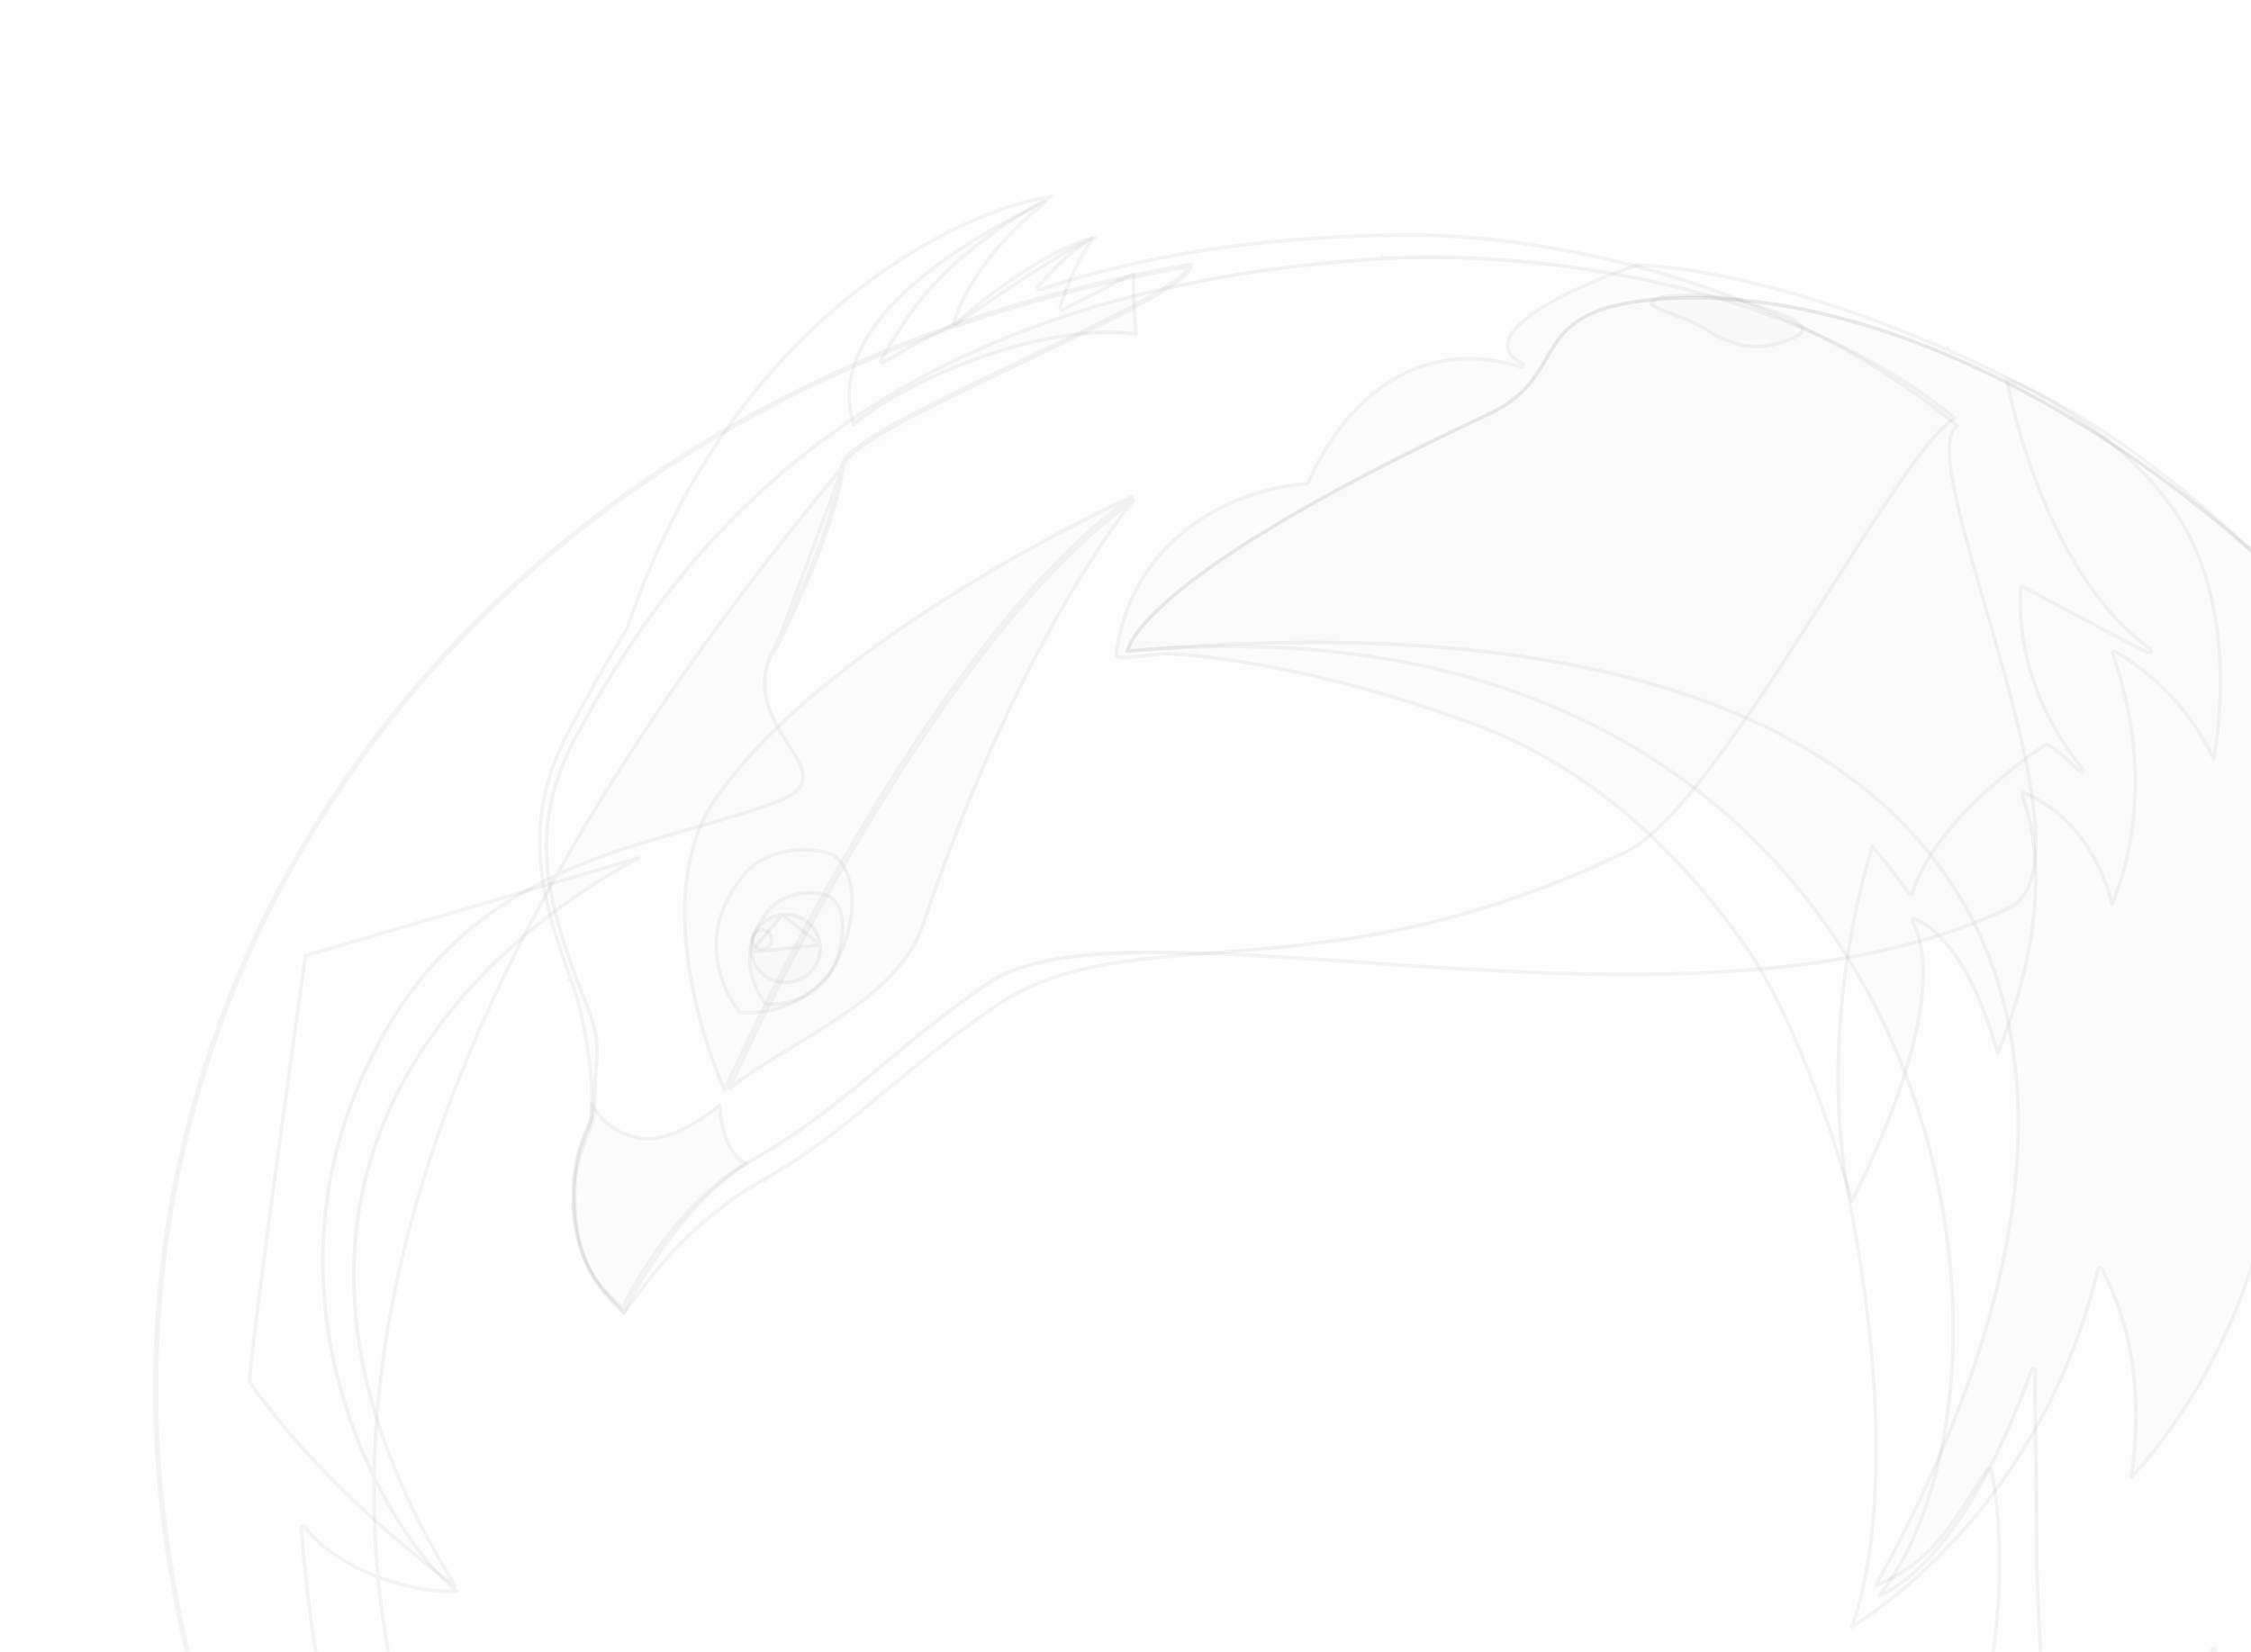 <?xml version="1.0" encoding="UTF-8" standalone="no"?>
<!-- This Source Code Form is subject to the terms of the Mozilla Public
   - License, v. 2.0. If a copy of the MPL was not distributed with this
   - file, You can obtain one at http://mozilla.org/MPL/2.0/. -->
   
<svg
   width="635"
   height="466"
   viewBox="0 0 635 466"
   fill="none"
   version="1.1"
   id="svg38"
   sodipodi:docname="logo-wireframe.svg"
   inkscape:version="1.1.2 (0a00cf5339, 2022-02-04)"
   xmlns:inkscape="http://www.inkscape.org/namespaces/inkscape"
   xmlns:sodipodi="http://sodipodi.sourceforge.net/DTD/sodipodi-0.dtd"
   xmlns="http://www.w3.org/2000/svg"
   xmlns:svg="http://www.w3.org/2000/svg">
  <defs
     id="defs42" />
  <sodipodi:namedview
     id="namedview40"
     pagecolor="#ffffff"
     bordercolor="#666666"
     borderopacity="1.0"
     inkscape:pageshadow="2"
     inkscape:pageopacity="0.0"
     inkscape:pagecheckerboard="0"
     showgrid="false"
     inkscape:zoom="0.77145923"
     inkscape:cx="311.74687"
     inkscape:cy="282.58136"
     inkscape:window-width="1920"
     inkscape:window-height="1011"
     inkscape:window-x="1920"
     inkscape:window-y="32"
     inkscape:window-maximized="1"
     inkscape:current-layer="svg38" />
  <g
     id="g1629"
     style="fill:#333333;opacity:0.5">
    <path
       d="m 180.135,242.081 c -0.345,0.183 -0.707,0.376 -1.082,0.578 -3.835,2.07 -9.208,5.187 -15.369,9.379 -12.319,8.38 -27.805,21.066 -40.439,38.278 -12.638,17.216 -22.427,38.967 -23.334,65.462 -0.889,25.975 6.761,56.465 28.562,91.664 -0.999,-0.721 -2.34,-1.706 -3.962,-2.935 -3.751,-2.843 -9.005,-6.993 -15.015,-12.22 -12.007,-10.444 -27.016,-25.174 -39.079,-42.357 -0.005,-0.056 -0.009,-0.143 -0.009,-0.266 0,-0.254 0.016,-0.62 0.047,-1.096 0.063,-0.95 0.188,-2.303 0.366,-4.008 0.356,-3.406 0.924,-8.192 1.637,-13.896 1.426,-11.406 3.429,-26.471 5.467,-41.49 2.038,-15.018 4.109,-29.989 5.671,-41.205 0.781,-5.608 1.435,-10.277 1.893,-13.544 0.229,-1.634 0.41,-2.917 0.533,-3.792 l 0.141,-0.998 0.003,-0.023 z"
       fill="#333333"
       fill-opacity="0.099"
       stroke="#333333"
       stroke-linecap="round"
       stroke-linejoin="round"
       id="path2"
       style="opacity:0.11;fill:#333333" />
    <path
       d="m 237.97,131.387 c 0.895,-5.601 26.275,-17.675 50.985,-29.429 23.581,-11.218 46.551,-22.145 47.052,-26.88 -0.174,0.03 -0.348,0.06 -0.521,0.09 M 237.97,131.387 C 73.692,328.97 40.28,515.67 264.19,680.969 229.494,679.718 72.28,620.319 46.512,433.325 24.224,271.592 133.97,109.163 335.969,74.577 M 237.97,131.387 c -2.765,17.332 -11.893,37.046 -19.691,52.919 z m 97.516,-56.22 c 0.041,-0.181 0.036,-0.332 0.002,-0.456 l 0.481,-0.135 m -0.483,0.591 C 134.095,109.918 24.78,271.962 47.007,433.257 c 13.086,94.962 60.117,156.952 107.73,195.115 23.809,19.083 47.764,32.208 67.691,40.514 17.231,7.183 31.411,10.746 39.868,11.465 -48.245,-15.907 -89.467,-42.299 -120.137,-82.102 -31.392,-40.74 -51.701,-95.493 -57.203,-167.35 -0.017,-0.224 0.117,-0.431 0.328,-0.508 0.211,-0.077 0.447,-0.004 0.577,0.179 4.276,5.964 12.048,10.927 20.447,14.2 7.86,3.062 16.185,4.613 22.573,4.155 -4.55,-3.55 -10.394,-10.196 -16.114,-19.204 -6.179,-9.731 -12.236,-22.252 -16.376,-36.683 -8.282,-28.867 -8.899,-65.393 12.529,-102.491 14.269,-24.705 33.323,-37.572 53.053,-45.861 9.858,-4.141 19.886,-7.141 29.558,-9.902 1.27,-0.363 2.534,-0.721 3.79,-1.077 8.321,-2.361 16.316,-4.628 23.679,-7.402 5.61,-2.114 7.45,-4.38 7.581,-6.764 0.068,-1.232 -0.31,-2.576 -1.001,-4.067 -0.691,-1.489 -1.673,-3.078 -2.767,-4.796 -0.162,-0.255 -0.327,-0.513 -0.493,-0.774 -4.285,-6.701 -9.714,-15.194 -4.49,-25.819 7.802,-15.88 16.895,-35.53 19.646,-52.777 v 0 c 0.135,-0.846 0.709,-1.734 1.549,-2.638 0.851,-0.917 2.03,-1.909 3.475,-2.963 2.891,-2.108 6.906,-4.506 11.645,-7.086 9.48,-5.161 21.921,-11.086 34.212,-16.932 l 0.373,-0.178 c 12.171,-5.79 24.162,-11.494 32.989,-16.309 4.461,-2.434 8.092,-4.629 10.524,-6.484 1.219,-0.929 2.112,-1.755 2.66,-2.465 0.343,-0.445 0.518,-0.803 0.583,-1.086 z m 0.483,-0.591 0.043,0.252 c -0.006,-0.086 -0.02,-0.171 -0.043,-0.252 z"
       fill="#333333"
       fill-opacity="0.099"
       stroke="#333333"
       stroke-linecap="round"
       stroke-linejoin="round"
       id="path4"
       sodipodi:nodetypes="cccccccccccccccscccssscccscccccccccccsscccccccccccc"
       style="opacity:0.11;fill:#333333" />
    <path
       d="m 162.024,208.674 v 0 c 17.511,-33.199 41.346,-65.093 77.359,-89.704 36.012,-24.61 84.233,-41.96 150.552,-46.019 l -0.031,-0.499 0.031,0.499 c 19.017,-1.167 47.291,0.019 76.955,6.606 29.422,6.534 60.177,18.374 84.623,38.47 -0.811,0.439 -1.684,1.096 -2.611,1.929 -1.224,1.102 -2.571,2.537 -4.023,4.255 -2.903,3.436 -6.257,8.032 -9.936,13.41 -5.498,8.036 -11.743,17.848 -18.329,28.194 -2.23,3.503 -4.499,7.068 -6.791,10.646 -9.068,14.153 -18.502,28.517 -27.348,40.155 -4.422,5.819 -8.691,10.947 -12.688,15.023 -4.002,4.082 -7.704,7.08 -10.991,8.67 -43.645,21.115 -78.594,25.46 -107.445,27.831 -2.978,0.245 -5.893,0.469 -8.747,0.688 -24.764,1.9 -44.972,3.45 -62.278,15.404 -12.454,8.601 -22.12,16.614 -30.991,23.968 -1.134,0.94 -2.256,1.869 -3.368,2.788 -9.816,8.105 -18.944,15.36 -30.279,21.71 l 0.244,0.436 -0.244,-0.436 c -20.069,11.245 -31.172,26.291 -37.565,34.954 -0.741,1.003 -1.418,1.921 -2.038,2.737 -0.651,-0.719 -1.327,-1.427 -2.014,-2.148 -2.333,-2.445 -4.8,-5.032 -6.904,-8.672 -2.835,-4.905 -4.993,-11.723 -5.032,-22.578 v 0 c -0.03,-7.745 2.119,-13.055 4.041,-17.802 0.22,-0.545 0.438,-1.083 0.649,-1.615 v -10e-4 c 0.775,-1.965 0.885,-4.347 0.911,-6.925 0.004,-0.44 0.006,-0.886 0.008,-1.338 0.009,-2.231 0.018,-4.615 0.332,-7.113 v -10e-4 c 1.162,-9.268 -0.785,-14.162 -3.621,-21.288 -0.586,-1.472 -1.21,-3.039 -1.852,-4.76 -8.799,-23.648 -13.252,-43.459 -0.579,-67.475 z"
       fill="#333333"
       fill-opacity="0.099"
       stroke="#333333"
       stroke-linecap="round"
       stroke-linejoin="round"
       id="path6"
       style="opacity:0.11;fill:#333333" />
    <path
       d="m 269.177,90.656 c -0.069,0.204 -0.001,0.429 0.171,0.56 0.171,0.13 0.407,0.136 0.585,0.015 10.988,-7.512 19.675,-13.341 26.408,-17.5 5.374,-3.319 9.469,-5.551 12.48,-6.732 -0.565,0.631 -1.248,1.48 -2.015,2.6 -2.163,3.158 -4.997,8.469 -7.742,17.122 -0.06,0.19 -0.002,0.397 0.148,0.528 0.15,0.131 0.363,0.16 0.543,0.075 5.517,-2.623 9.474,-4.74 12.477,-6.348 0.544,-0.291 1.056,-0.565 1.54,-0.822 2.769,-1.471 4.59,-2.367 6.177,-2.749 -0.058,0.466 -0.115,1.192 -0.142,2.314 -0.058,2.454 0.032,6.83 0.607,14.577 -10.97,-1.734 -25.994,0.675 -40.686,5.474 -14.7,4.801 -29.151,12.021 -38.983,19.986 -2.742,-8.881 -0.686,-17.266 4.034,-24.904 4.849,-7.848 12.494,-14.878 20.565,-20.772 8.066,-5.89 16.526,-10.623 22.974,-13.884 2.653,-1.342 4.963,-2.434 6.763,-3.254 -2.177,1.702 -5.137,4.18 -8.326,7.327 -6.435,6.349 -13.83,15.445 -17.578,26.387 z"
       fill="#333333"
       fill-opacity="0.099"
       stroke="#333333"
       stroke-linecap="round"
       stroke-linejoin="round"
       id="path8"
       style="opacity:0.11;fill:#333333" />
    <path
       d="m 292.888,80.915 c -0.139,0.173 -0.146,0.417 -0.019,0.599 0.127,0.182 0.359,0.258 0.569,0.187 27.814,-9.389 61.292,-15.036 102.244,-15.423 39.186,-0.363 105.814,12.019 156.488,53.813 -0.748,0.509 -1.284,1.297 -1.643,2.284 -0.461,1.268 -0.649,2.904 -0.629,4.828 0.04,3.851 0.915,9.005 2.299,15.017 1.921,8.346 4.843,18.425 7.935,29.096 1.365,4.708 2.763,9.532 4.123,14.372 4.449,15.835 8.498,31.863 9.705,44.762 0.604,6.451 0.493,12.082 -0.613,16.498 -1.104,4.41 -3.183,7.552 -6.477,9.146 -45.006,21.772 -107.04,20.309 -162.889,16.783 -7.025,-0.444 -13.953,-0.92 -20.735,-1.386 -20.15,-1.385 -39.019,-2.682 -55.361,-2.774 -10.924,-0.062 -20.741,0.413 -29.074,1.764 -8.327,1.351 -15.213,3.582 -20.246,7.059 l 0.284,0.412 -0.284,-0.412 c -12.616,8.718 -21.713,16.348 -30.211,23.475 -1.272,1.067 -2.531,2.123 -3.786,3.17 -9.631,8.03 -19.058,15.521 -32.739,23.396 l -0.04,0.019 c -0.04,0.019 -0.099,0.047 -0.176,0.084 -0.153,0.075 -0.378,0.188 -0.668,0.343 -0.581,0.31 -1.426,0.788 -2.489,1.464 -2.126,1.352 -5.127,3.496 -8.648,6.671 -6.96,6.279 -15.946,16.587 -24.214,32.78 -3.212,-2.819 -6.417,-5.965 -8.928,-10.309 -2.633,-4.557 -4.519,-10.462 -4.804,-18.734 v 0 c -0.274,-7.797 0.925,-13.317 2.206,-17.166 0.639,-1.919 1.299,-3.427 1.817,-4.611 l 0.008,-0.016 c 0.258,-0.59 0.486,-1.11 0.654,-1.556 0.165,-0.44 0.29,-0.85 0.316,-1.212 0.843,-11.515 -1.981,-28.727 -5.891,-39.23 l -0.468,0.175 0.468,-0.175 c -9.092,-24.421 -13.693,-44.881 -0.609,-69.686 v 0 c 5.102,-9.679 10.521,-19.376 16.441,-28.921 0.02,-0.033 0.037,-0.067 0.049,-0.104 15.67,-46.383 40.859,-76.593 64.828,-95.381 22.204,-17.404 43.343,-24.995 54.892,-26.578 -0.493,0.266 -1.057,0.573 -1.682,0.922 -2.5,1.394 -5.986,3.445 -9.937,6.07 -7.895,5.247 -17.667,12.806 -25.111,22.034 -4.008,4.965 -7.935,11.254 -11.238,17.066 -0.113,0.198 -0.077,0.448 0.088,0.606 0.164,0.159 0.415,0.186 0.609,0.066 6.157,-3.794 12.727,-7.341 19.683,-10.637 0.04,-0.019 0.077,-0.043 0.11,-0.071 12.162,-10.357 26.351,-20.497 38.847,-24.367 -0.906,0.619 -1.996,1.395 -3.206,2.322 -3.458,2.65 -7.905,6.534 -11.848,11.467 z"
       fill="#333333"
       fill-opacity="0.099"
       stroke="#333333"
       stroke-linecap="round"
       stroke-linejoin="round"
       id="path10"
       style="opacity:0.11;fill:#333333" />
    <path
       d="m 419.905,116.871 v 0 c 9.773,-4.56 13.183,-10.391 16.339,-15.786 0.766,-1.31 1.518,-2.595 2.342,-3.83 2.101,-3.149 4.69,-6.019 9.231,-8.286 4.558,-2.275 11.114,-3.958 21.174,-4.66 45.318,-3.164 99.742,18.711 147.849,56.071 48.096,37.352 89.804,90.128 109.714,148.649 18.101,53.195 24.672,100.876 19.453,147.317 -5.219,46.442 -22.232,91.677 -51.348,139.974 -49.963,82.863 -139.595,124.719 -177.93,136.623 1.257,-0.867 2.894,-2.028 4.819,-3.467 4.645,-3.472 10.97,-8.564 17.69,-15.047 13.432,-12.958 28.484,-31.507 34.826,-53.81 0.067,-0.237 -0.047,-0.487 -0.27,-0.59 -0.223,-0.104 -0.488,-0.031 -0.625,0.173 -19.045,28.172 -51.033,47.252 -78.313,59.294 -13.633,6.017 -26.073,10.27 -35.105,13.018 -4.516,1.374 -8.178,2.372 -10.711,3.025 -0.438,0.113 -0.842,0.216 -1.211,0.309 76.177,-51.208 107.953,-106.104 120.623,-155.551 9.833,-38.381 8.146,-73.484 6.828,-100.907 -0.396,-8.233 -0.758,-15.774 -0.766,-22.503 -0.008,-8.759 -0.127,-17.072 -0.239,-24.856 -0.134,-9.269 -0.257,-17.788 -0.166,-25.414 0.003,-0.244 -0.171,-0.455 -0.411,-0.498 -0.241,-0.044 -0.477,0.093 -0.56,0.322 -6.315,17.529 -13.414,32.122 -21.002,43.117 -7.043,10.203 -14.48,17.269 -22.07,20.735 12.715,-16.448 20.156,-42.005 20.842,-70.887 0.709,-29.808 -5.774,-63.22 -21.143,-93.942 -15.372,-30.727 -39.634,-58.769 -74.483,-77.819 -34.724,-18.982 -79.929,-29.019 -137.265,-23.92 0.017,-0.076 0.038,-0.16 0.063,-0.253 0.16,-0.585 0.505,-1.502 1.245,-2.769 1.48,-2.536 4.537,-6.46 10.837,-11.909 12.601,-10.899 38.117,-27.841 89.743,-51.924 z"
       fill="#333333"
       fill-opacity="0.099"
       stroke="#333333"
       stroke-linecap="round"
       stroke-linejoin="round"
       id="path12"
       style="opacity:0.11;fill:#333333" />
    <path
       d="m 560.817,414.317 -0.074,-0.047 c -0.702,1.109 -1.382,2.188 -2.043,3.24 -9.305,14.783 -15.084,23.963 -29.57,29.861 47.766,-86.917 52.573,-157.958 16.592,-204.756 -36.061,-46.902 -112.912,-69.196 -227.705,-58.889 0.018,-0.076 0.038,-0.16 0.064,-0.253 0.16,-0.585 0.505,-1.502 1.244,-2.769 1.481,-2.536 4.537,-6.461 10.836,-11.909 12.6,-10.9 38.112,-27.843 89.732,-51.928 l -0.211,-0.453 0.211,0.453 c 9.774,-4.56 13.185,-10.391 16.341,-15.786 0.767,-1.311 1.518,-2.595 2.342,-3.83 2.102,-3.149 4.691,-6.019 9.232,-8.286 4.557,-2.275 11.113,-3.957 21.172,-4.659 l -0.035,-0.499 0.035,0.499 c 45.321,-3.164 99.839,18.679 147.992,56.024 48.143,37.336 89.849,90.111 109.576,148.694 33.433,99.271 22.136,172.225 -3.412,222.264 -25.068,49.101 -63.871,76.172 -87.701,84.42 0.255,-0.385 0.565,-0.858 0.926,-1.413 1.106,-1.701 2.683,-4.175 4.57,-7.266 3.772,-6.183 8.782,-14.839 13.732,-24.731 9.887,-19.757 19.588,-44.546 18.616,-64.422 -0.011,-0.232 -0.18,-0.425 -0.409,-0.467 -0.228,-0.042 -0.455,0.079 -0.548,0.291 -10.19,23.296 -30.299,40.187 -47.906,51.266 -8.798,5.536 -16.959,9.612 -22.919,12.303 -2.979,1.346 -5.408,2.345 -7.091,3.008 -0.458,0.18 -0.861,0.336 -1.205,0.466 0.204,-0.318 0.443,-0.694 0.714,-1.125 0.978,-1.554 2.37,-3.825 4.028,-6.696 3.317,-5.742 7.704,-13.884 11.982,-23.49 8.549,-19.196 16.693,-44.299 14.946,-67.778 -0.017,-0.23 -0.189,-0.418 -0.416,-0.456 -0.228,-0.038 -0.451,0.084 -0.542,0.296 -9.174,21.363 -31.546,39.748 -51.712,52.817 -10.07,6.527 -19.565,11.712 -26.543,15.266 -3.489,1.777 -6.347,3.146 -8.333,4.069 -0.625,0.291 -1.163,0.538 -1.607,0.739 19.857,-32.128 26.391,-62.896 27.937,-85.739 0.783,-11.585 0.284,-21.133 -0.412,-27.788 -0.348,-3.327 -0.745,-5.932 -1.056,-7.707 -0.155,-0.887 -0.288,-1.567 -0.383,-2.026 -0.048,-0.23 -0.086,-0.404 -0.111,-0.522 l -0.012,-0.051 c -0.007,-0.034 -0.014,-0.061 -0.018,-0.082 l -0.008,-0.033 v -0.002 c 0,0.003 -0.033,0.158 -0.141,0.323 -0.058,0.088 -0.138,0.18 -0.245,0.252 z"
       fill="#333333"
       fill-opacity="0.099"
       stroke="#333333"
       stroke-linecap="round"
       stroke-linejoin="round"
       id="path14"
       style="opacity:0.11;fill:#333333" />
    <path
       d="m 210.667,328.206 c -0.559,0.348 -1.333,0.855 -2.291,1.54 -2.075,1.484 -5.01,3.803 -8.463,7.154 -6.827,6.624 -15.681,17.276 -23.941,33.472 -6.578,-5.815 -13.693,-14.345 -14.247,-30.454 v 0 c -0.274,-7.797 0.925,-13.317 2.206,-17.166 0.638,-1.919 1.299,-3.427 1.817,-4.611 l 0.007,-0.016 c 0.258,-0.59 0.486,-1.111 0.654,-1.556 0.165,-0.439 0.29,-0.849 0.316,-1.211 0.098,-1.292 0.131,-2.665 0.127,-4.082 0.518,0.969 1.257,2.16 2.265,3.378 2.392,2.889 6.303,5.938 12.345,6.552 5.148,0.527 10.762,-2.056 15.024,-4.694 2.144,-1.328 3.973,-2.686 5.266,-3.713 0.508,-0.403 0.934,-0.756 1.265,-1.036 0.023,0.398 0.058,0.895 0.113,1.465 0.146,1.514 0.429,3.556 0.975,5.655 0.546,2.094 1.361,4.273 2.588,6.043 1.008,1.455 2.308,2.652 3.974,3.28 z"
       fill="#333333"
       fill-opacity="0.099"
       stroke="#333333"
       stroke-linecap="round"
       stroke-linejoin="round"
       id="path16"
       style="opacity:0.11;fill:#333333" />
    <path
       d="m 504.967,95.76 v 2e-4 c -5.469,2.185 -9.959,2.371 -13.859,1.531 -3.914,-0.843 -7.27,-2.726 -10.468,-4.744 v -2e-4 c -1.648,-1.038 -3.769,-1.944 -5.877,-2.761 -0.831,-0.322 -1.657,-0.63 -2.454,-0.927 -1.248,-0.464 -2.427,-0.904 -3.456,-1.336 -0.838,-0.352 -1.549,-0.689 -2.089,-1.015 -0.558,-0.337 -0.861,-0.622 -0.977,-0.842 -0.05,-0.096 -0.056,-0.162 -0.048,-0.215 0.009,-0.057 0.042,-0.149 0.156,-0.278 0.241,-0.271 0.752,-0.605 1.671,-0.982 0.678,-0.275 1.983,-0.524 3.748,-0.692 1.749,-0.166 3.901,-0.249 6.239,-0.214 4.682,0.069 10.071,0.609 14.438,1.869 4.446,1.283 10.415,3.046 13.891,5.024 0.865,0.492 1.547,0.983 2.009,1.462 0.465,0.483 0.659,0.906 0.661,1.271 0.003,0.352 -0.172,0.776 -0.735,1.273 -0.567,0.5 -1.484,1.031 -2.85,1.575 z"
       fill="#333333"
       fill-opacity="0.099"
       stroke="#333333"
       stroke-linecap="round"
       stroke-linejoin="round"
       id="path18"
       style="opacity:0.11;fill:#333333" />
    <path
       d="m 310.832,144.193 c 3.52,-1.724 6.395,-3.057 8.449,-3.956 -29.794,21.302 -58.183,62.43 -79.314,98.642 -10.911,18.698 -19.9,36.109 -26.161,48.845 -3.13,6.368 -5.579,11.568 -7.246,15.177 -0.833,1.804 -1.47,3.21 -1.9,4.166 -0.079,0.176 -0.151,0.336 -0.216,0.481 -2.149,-4.57 -7.195,-17.436 -9.751,-32.615 -2.768,-16.435 -2.596,-35.455 7.18,-49.612 16.573,-24.001 48.158,-46.52 74.946,-62.571 13.384,-8.019 25.551,-14.413 34.013,-18.557 z"
       fill="#333333"
       fill-opacity="0.099"
       stroke="#333333"
       stroke-linecap="round"
       stroke-linejoin="round"
       id="path20"
       style="opacity:0.11;fill:#333333" />
    <path
       d="m 240.83,239.382 c 21.1,-36.158 49.346,-77.045 78.898,-98.235 -0.867,1.092 -1.959,2.507 -3.249,4.256 -3.52,4.771 -8.51,12.023 -14.406,21.963 -11.793,19.879 -27.206,50.506 -41.715,93.517 -3.709,10.995 -13.309,19.268 -24.241,26.587 -4.122,2.759 -8.413,5.371 -12.633,7.94 -1.372,0.834 -2.736,1.664 -4.084,2.493 -4.906,3.018 -9.601,6.021 -13.644,9.164 0.419,-0.929 0.992,-2.189 1.712,-3.747 1.663,-3.602 4.109,-8.795 7.235,-15.155 6.254,-12.721 15.231,-30.11 26.127,-48.783 z"
       fill="#333333"
       fill-opacity="0.099"
       stroke="#333333"
       stroke-linecap="round"
       stroke-linejoin="round"
       id="path22"
       style="opacity:0.11;fill:#333333" />
    <path
       d="m 235.137,241.267 v 0 c 4.029,2.996 5.494,8.374 5.228,14.312 -0.266,5.923 -2.254,12.274 -4.966,17.033 -3.023,5.286 -12.745,14.245 -26.743,12.948 -0.012,-0.014 -0.024,-0.03 -0.038,-0.046 -0.108,-0.133 -0.267,-0.333 -0.463,-0.596 -0.394,-0.525 -0.941,-1.301 -1.548,-2.299 -1.215,-1.995 -2.665,-4.868 -3.61,-8.378 -1.884,-7.001 -1.769,-16.566 6.323,-26.822 4.212,-5.334 10.187,-7.229 15.397,-7.598 2.604,-0.185 5.002,0.013 6.867,0.347 0.933,0.166 1.726,0.366 2.342,0.567 0.63,0.205 1.03,0.397 1.211,0.532 z"
       fill="#333333"
       fill-opacity="0.099"
       stroke="#333333"
       stroke-linecap="round"
       stroke-linejoin="round"
       id="path24"
       style="opacity:0.11;fill:#333333" />
    <path
       d="m 216.521,257.163 v 0 c 2.871,-3.64 6.951,-4.936 10.525,-5.188 1.785,-0.126 3.43,0.01 4.708,0.238 0.639,0.114 1.18,0.251 1.598,0.386 0.432,0.14 0.689,0.267 0.794,0.344 2.72,2.023 3.728,5.673 3.545,9.754 -0.183,4.067 -1.548,8.432 -3.41,11.702 v 0 c -2.058,3.616 -8.702,9.741 -18.273,8.884 -0.073,-0.09 -0.175,-0.22 -0.301,-0.388 -0.27,-0.36 -0.645,-0.893 -1.061,-1.578 -0.834,-1.37 -1.828,-3.343 -2.476,-5.752 -1.289,-4.799 -1.212,-11.359 4.351,-18.402 z"
       fill="#333333"
       fill-opacity="0.099"
       stroke="#333333"
       stroke-linecap="round"
       stroke-linejoin="round"
       id="path26"
       style="opacity:0.11;fill:#333333" />
    <path
       d="m 211.916,268.604 v 0.001 c 0.525,5.257 5.305,9.076 10.69,8.521 5.366,-0.558 9.277,-5.274 8.747,-10.527 z m 0,0 c -0.536,-5.252 3.374,-9.968 8.759,-10.523 m -8.759,10.523 8.759,-10.523 m 0,0 c 5.367,-0.553 10.142,3.266 10.678,8.518 z"
       fill="#333333"
       fill-opacity="0.099"
       stroke="#333333"
       stroke-linecap="round"
       stroke-linejoin="round"
       id="path28"
       style="opacity:0.11;fill:#333333" />
    <path
       d="m 217.655,264.728 c 0.205,1.487 -0.843,2.865 -2.349,3.073 -1.506,0.207 -2.887,-0.836 -3.092,-2.323 -0.205,-1.487 0.843,-2.866 2.349,-3.073 1.506,-0.208 2.888,0.836 3.092,2.323 z"
       fill="#333333"
       fill-opacity="0.099"
       stroke="#333333"
       stroke-linecap="round"
       stroke-linejoin="round"
       id="path30"
       style="opacity:0.11;fill:#333333" />
    <path
       d="m 606.406,182.968 c -15.549,-11.223 -25.682,-30.405 -31.931,-46.846 -3.121,-8.212 -5.265,-15.719 -6.629,-21.174 -0.682,-2.727 -1.169,-4.94 -1.485,-6.47 -0.13,-0.627 -0.231,-1.139 -0.305,-1.525 0.289,0.107 0.655,0.247 1.095,0.423 1.26,0.503 3.131,1.3 5.568,2.47 4.873,2.34 12.005,6.175 21.02,12.145 18.031,11.939 43.599,32.421 73.695,66.577 32.212,36.55 39.407,69.909 38.577,94.103 -0.415,12.103 -2.839,21.925 -5.157,28.717 -1.159,3.396 -2.292,6.034 -3.133,7.821 -0.275,0.585 -0.519,1.078 -0.723,1.477 -0.012,-0.06 -0.024,-0.122 -0.037,-0.185 -0.201,-1.011 -0.504,-2.461 -0.914,-4.224 -0.821,-3.526 -2.069,-8.307 -3.782,-13.325 -1.713,-5.015 -3.894,-10.282 -6.584,-14.772 -2.684,-4.48 -5.907,-8.24 -9.725,-10.169 -0.165,-0.083 -0.362,-0.069 -0.513,0.037 -0.151,0.106 -0.231,0.287 -0.209,0.47 2.648,21.823 -1.898,43.753 -7.118,60.246 -2.609,8.243 -5.384,15.119 -7.507,19.933 -1.061,2.407 -1.958,4.298 -2.59,5.586 -0.059,0.12 -0.115,0.235 -0.169,0.344 -0.071,-0.977 -0.18,-2.313 -0.342,-3.926 -0.357,-3.551 -0.971,-8.453 -2.001,-13.854 -2.056,-10.775 -5.786,-23.637 -12.508,-31.68 -0.134,-0.16 -0.353,-0.22 -0.55,-0.151 -0.196,0.069 -0.33,0.253 -0.334,0.461 -0.661,31.35 -11.197,57.011 -21.574,74.839 -5.188,8.913 -10.334,15.865 -14.182,20.587 -1.923,2.361 -3.522,4.164 -4.638,5.375 -0.214,0.232 -0.41,0.442 -0.587,0.63 0.166,-0.942 0.376,-2.261 0.585,-3.899 0.445,-3.5 0.879,-8.456 0.835,-14.287 -0.088,-11.654 -2.087,-26.833 -9.757,-40.853 -0.099,-0.182 -0.299,-0.283 -0.504,-0.256 -0.205,0.027 -0.372,0.177 -0.42,0.378 -8.751,36.316 -26.464,61.76 -41.986,78.126 -7.761,8.183 -14.974,14.095 -20.244,17.96 -2.635,1.933 -4.784,3.353 -6.272,4.289 -0.389,0.245 -0.733,0.456 -1.028,0.636 0.036,-0.095 0.074,-0.194 0.113,-0.297 0.429,-1.131 1.021,-2.838 1.677,-5.15 1.312,-4.626 2.883,-11.678 3.932,-21.411 2.097,-19.465 2.102,-49.648 -6.233,-92.583 -5.107,-26.302 -3.455,-51.691 -0.524,-70.512 1.466,-9.409 3.251,-17.171 4.669,-22.58 0.709,-2.704 1.326,-4.82 1.766,-6.258 0.171,-0.562 0.316,-1.021 0.428,-1.371 0.074,0.085 0.154,0.177 0.24,0.277 0.53,0.614 1.304,1.526 2.279,2.714 1.95,2.377 4.702,5.859 7.908,10.276 0.112,0.154 0.3,0.231 0.487,0.2 0.187,-0.031 0.34,-0.165 0.396,-0.346 3.441,-11.17 12.946,-21.731 21.656,-29.53 4.346,-3.891 8.476,-7.079 11.52,-9.294 1.521,-1.107 2.77,-1.971 3.639,-2.557 0.434,-0.294 0.772,-0.517 1.002,-0.668 0.033,-0.021 0.063,-0.041 0.092,-0.059 0.103,0.063 0.237,0.148 0.401,0.254 0.44,0.286 1.093,0.733 1.937,1.369 1.688,1.273 4.14,3.306 7.175,6.335 0.189,0.188 0.492,0.195 0.689,0.016 0.198,-0.178 0.22,-0.481 0.052,-0.687 -10.836,-13.246 -15.188,-26.422 -16.832,-36.279 -0.823,-4.93 -0.969,-9.03 -0.909,-11.894 0.03,-1.432 0.11,-2.554 0.184,-3.316 0.016,-0.167 0.031,-0.317 0.046,-0.449 0.276,0.149 0.636,0.343 1.07,0.576 1.086,0.584 2.633,1.415 4.479,2.405 3.691,1.978 8.575,4.59 13.347,7.121 4.772,2.531 9.435,4.983 12.682,6.641 1.621,0.828 2.897,1.462 3.659,1.81 0.191,0.087 0.354,0.158 0.485,0.21 0.115,0.046 0.248,0.096 0.357,0.114 0.029,0.005 0.086,0.013 0.153,0.007 0.045,-0.004 0.235,-0.023 0.371,-0.201 0.159,-0.208 0.096,-0.428 0.067,-0.502 -0.032,-0.079 -0.077,-0.135 -0.097,-0.159 -0.075,-0.09 -0.196,-0.181 -0.3,-0.256 z"
       fill="#333333"
       fill-opacity="0.099"
       stroke="#333333"
       stroke-linecap="round"
       stroke-linejoin="round"
       id="path32"
       style="opacity:0.11;fill:#333333" />
    <path
       d="m 549.102,98.585 0.201,-0.458 -0.201,0.458 c 21.897,9.611 46.856,21.705 63.102,43.809 10.917,14.862 13.912,33.208 14.163,47.881 0.125,7.331 -0.434,13.73 -1.025,18.295 -0.296,2.283 -0.599,4.106 -0.828,5.357 -0.02,0.108 -0.039,0.212 -0.057,0.311 -0.205,-0.467 -0.462,-1.03 -0.776,-1.675 -0.976,-2.005 -2.499,-4.806 -4.694,-7.999 -4.39,-6.386 -11.47,-14.348 -22.232,-20.651 -0.18,-0.106 -0.408,-0.088 -0.57,0.045 -0.162,0.133 -0.223,0.353 -0.155,0.551 7.408,21.282 7.172,39.254 5.09,51.898 -1.041,6.324 -2.544,11.315 -3.785,14.722 -0.621,1.704 -1.175,3.011 -1.574,3.89 -0.002,0.005 -0.005,0.011 -0.007,0.017 -0.148,-0.63 -0.357,-1.443 -0.639,-2.4 -0.694,-2.358 -1.838,-5.595 -3.637,-9.113 -3.597,-7.034 -9.828,-15.226 -20.345,-19.747 -0.184,-0.079 -0.397,-0.041 -0.542,0.097 -0.145,0.137 -0.194,0.348 -0.125,0.535 5.931,16.132 4.066,34.632 0.688,49.147 -1.687,7.25 -3.747,13.487 -5.385,17.911 -0.819,2.212 -1.532,3.97 -2.04,5.174 -0.08,0.19 -0.155,0.366 -0.224,0.527 -0.235,-0.892 -0.586,-2.167 -1.055,-3.717 -0.946,-3.119 -2.374,-7.353 -4.306,-11.81 -1.931,-4.456 -4.371,-9.148 -7.343,-13.175 -2.969,-4.024 -6.493,-7.416 -10.603,-9.224 -0.193,-0.085 -0.419,-0.04 -0.564,0.113 -0.145,0.153 -0.179,0.381 -0.084,0.569 3.055,6.065 3.515,14.081 2.437,22.759 -1.076,8.667 -3.678,17.928 -6.675,26.434 -2.997,8.503 -6.383,16.237 -9.022,21.845 -1.319,2.804 -2.45,5.075 -3.251,6.645 -0.264,0.517 -0.492,0.958 -0.679,1.316 -0.07,-0.254 -0.15,-0.546 -0.241,-0.874 -0.376,-1.355 -0.934,-3.32 -1.659,-5.756 -1.45,-4.874 -3.571,-11.638 -6.253,-19.204 -5.361,-15.118 -12.981,-33.482 -21.996,-46.333 v 0 C 477.339,245.57 452.818,217.928 416.005,204.364 400.228,198.55 366.028,187.095 330.997,184.456 h -0.001 c -1.543,-0.115 -3.392,0.013 -5.266,0.211 -0.941,0.1 -1.894,0.218 -2.825,0.334 l -0.07,0.008 c -0.909,0.113 -1.794,0.223 -2.631,0.312 -1.733,0.184 -3.201,0.271 -4.2,0.127 -0.504,-0.074 -0.816,-0.197 -0.984,-0.334 -0.13,-0.106 -0.199,-0.237 -0.167,-0.487 4.042,-31.233 30.567,-46.377 53.891,-48.171 0.193,-0.015 0.361,-0.141 0.429,-0.323 l -0.05,-0.019 c 0.05,0.019 0.05,0.019 0.05,0.019 l 10e-4,-0.001 0.002,-0.006 0.009,-0.023 c 0.008,-0.021 0.02,-0.052 0.037,-0.094 0.032,-0.085 0.083,-0.21 0.15,-0.374 0.135,-0.329 0.339,-0.81 0.614,-1.42 0.55,-1.219 1.386,-2.949 2.524,-4.987 2.278,-4.076 5.759,-9.371 10.58,-14.259 9.626,-9.763 24.578,-17.903 46.017,-11.483 0.247,0.075 0.51,-0.052 0.607,-0.291 0.097,-0.24 -0.005,-0.514 -0.235,-0.632 -1.493,-0.77 -2.477,-1.43 -2.906,-1.944 -1.128,-1.355 -1.437,-2.716 -1.162,-4.085 0.28,-1.398 1.18,-2.86 2.587,-4.351 2.814,-2.983 7.497,-5.918 12.538,-8.514 5.03,-2.59 10.367,-4.818 14.451,-6.4 2.041,-0.791 3.767,-1.419 4.982,-1.849 0.608,-0.215 1.088,-0.381 1.415,-0.493 0.164,-0.056 0.29,-0.098 0.374,-0.127 l 0.051,-0.017 0.012,1e-4 c 0.062,4e-4 0.156,0.002 0.282,0.004 0.251,0.005 0.628,0.015 1.128,0.037 1,0.043 2.493,0.131 4.457,0.312 3.928,0.361 9.739,1.093 17.256,2.572 15.034,2.958 36.892,8.909 64.158,20.878 z"
       fill="#333333"
       fill-opacity="0.099"
       stroke="#333333"
       stroke-linecap="round"
       stroke-linejoin="round"
       id="path34"
       style="opacity:0.11;fill:#333333" />
  </g>
</svg>
